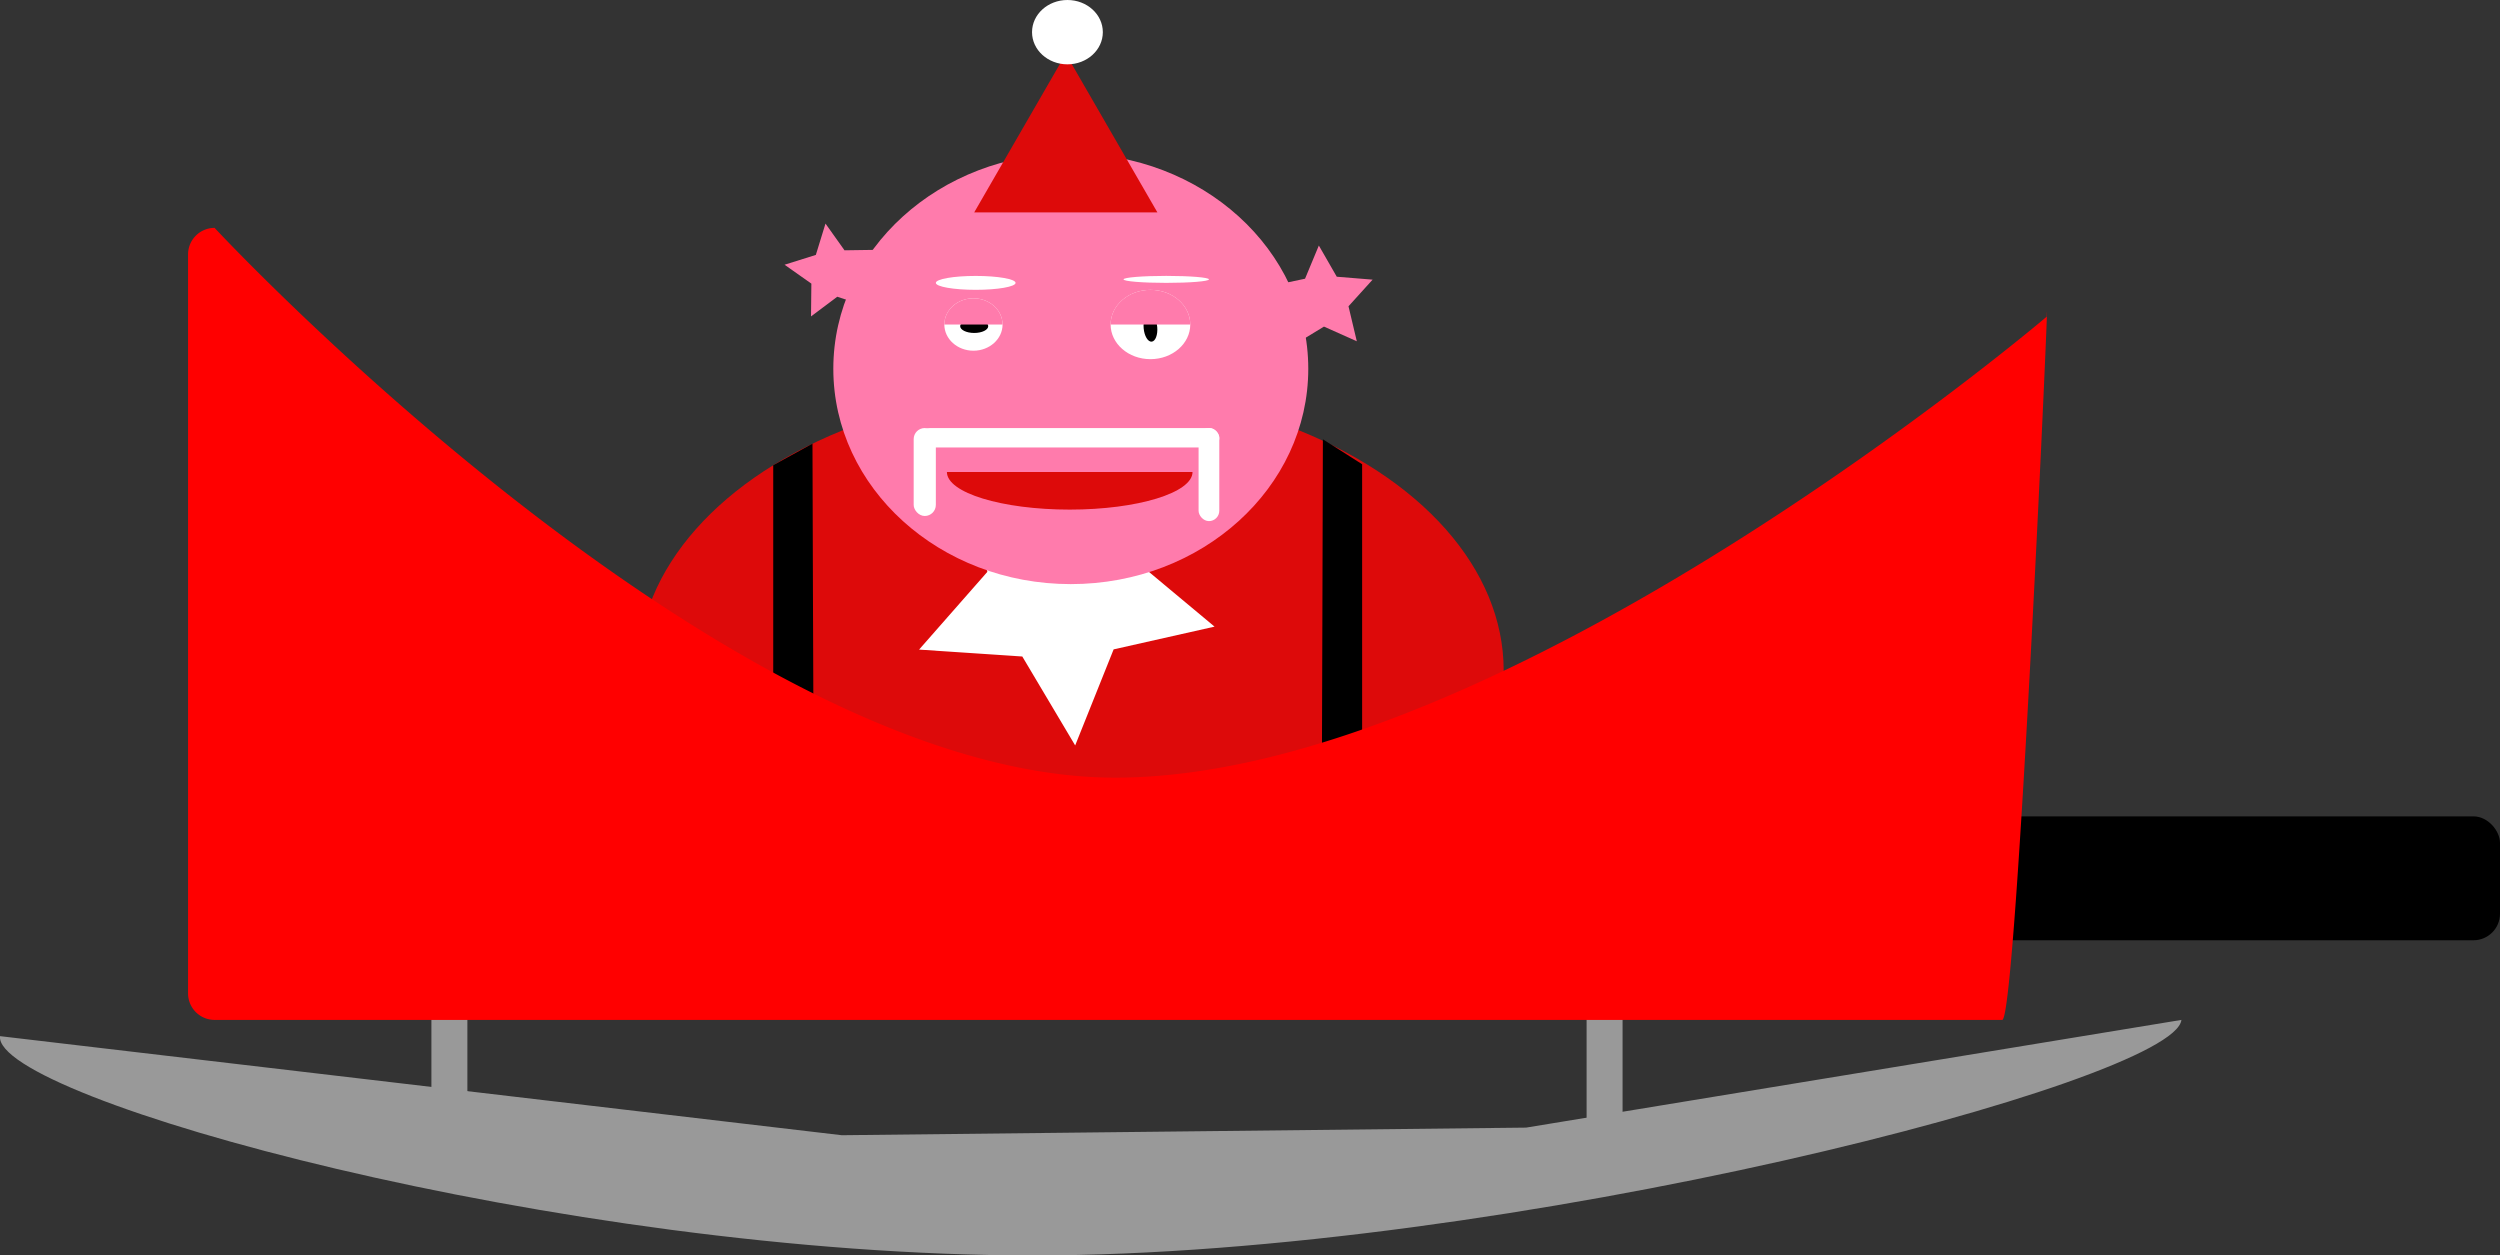 <svg xmlns="http://www.w3.org/2000/svg" viewBox="0 0 565 283.74"><rect x="0" y="0" width="565" height="283.74" fill="#333333" stroke="none"/><defs><style>.cls-1{fill:#999;}.cls-2{fill:#dd0a0a;}.cls-3{fill:red;}.cls-4{fill:#fff;}.cls-5{fill:#ff7bac;}</style></defs><title>Asset 5</title><g id="Layer_2" data-name="Layer 2"><g id="Layer_1-2" data-name="Layer 1"><path class="cls-1" d="M493,230.5c-1.49,13.94-152.37,53.23-259.41,53.23S-1.48,248.11,0,234.17l190.24,22.39,154.66-1.72Z"/><rect class="cls-1" x="97.5" y="221.67" width="8.13" height="26.21"/><rect class="cls-1" x="358.57" y="227" width="8.13" height="26.21"/><ellipse class="cls-2" cx="242" cy="151.5" rx="97.83" ry="63.83"/><path d="M174.75,105.14v56.22h9.08s-.21-54.12-.21-61.09Z"/><path d="M307.84,104.92v65.25h-9.08s.21-62.81.21-70.89Z"/><rect x="429.5" y="184.5" width="135.5" height="28" rx="6" ry="6"/><path class="cls-3" d="M452.5,230.5H48.5a6,6,0,0,1-6-6V57.5a6,6,0,0,1,6-6S163.92,175.75,252,175.75,462.54,71.58,462.54,71.58C463.5,54.8,455.8,230.5,452.5,230.5Z"/><polygon class="cls-4" points="274.49 141.62 251.68 146.76 242.99 168.47 231.04 148.37 207.71 146.81 223.14 129.24 217.41 106.56 238.89 115.81 258.69 103.35 256.53 126.64 274.49 141.62"/><ellipse class="cls-5" cx="242" cy="83.34" rx="53.67" ry="48.67"/><polygon class="cls-2" points="240.87 12.15 261.57 48 220.17 48 240.87 12.15"/><ellipse class="cls-4" cx="220" cy="73.34" rx="6.58" ry="5.92"/><ellipse class="cls-4" cx="260" cy="73.34" rx="9" ry="7.83"/><path class="cls-2" d="M269.51,106.67c0,4.69-12.42,8.5-27.75,8.5S214,111.37,214,106.67Z"/><ellipse cx="220.17" cy="73.71" rx="3.17" ry="1.54"/><ellipse cx="260" cy="74.05" rx="1.54" ry="3.17" transform="translate(-5.49 23.09) rotate(-5.03)"/><path class="cls-5" d="M213.42,73.34c0-3.27,2.95-5.92,6.58-5.92s6.58,2.65,6.58,5.92"/><path class="cls-5" d="M251,73.34c0-4.33,4-7.83,9-7.83s9,3.51,9,7.83Z"/><rect class="cls-4" x="206.49" y="96.74" width="5.01" height="19.87" rx="2.5" ry="2.5"/><rect class="cls-4" x="207.96" y="96.74" width="67.61" height="4.39" rx="2.2" ry="2.2"/><rect class="cls-4" x="270.88" y="96.74" width="4.68" height="21.03" rx="2.34" ry="2.34"/><ellipse class="cls-4" cx="220.51" cy="63.93" rx="9.01" ry="1.57"/><ellipse class="cls-4" cx="263.57" cy="63.14" rx="9.65" ry="0.79"/><ellipse class="cls-4" cx="241.24" cy="7.27" rx="8" ry="7.27"/><polygon class="cls-5" points="196.25 69.42 189.22 67.06 183.29 71.51 183.37 64.1 177.31 59.83 184.38 57.61 186.56 50.53 190.86 56.57 198.27 56.46 193.85 62.41 196.25 69.42"/><polygon class="cls-5" points="292.28 78.03 293.15 69.96 286.99 64.67 294.94 62.99 298.06 55.49 302.11 62.54 310.21 63.2 304.76 69.22 306.64 77.13 299.22 73.81 292.28 78.03"/></g></g></svg>